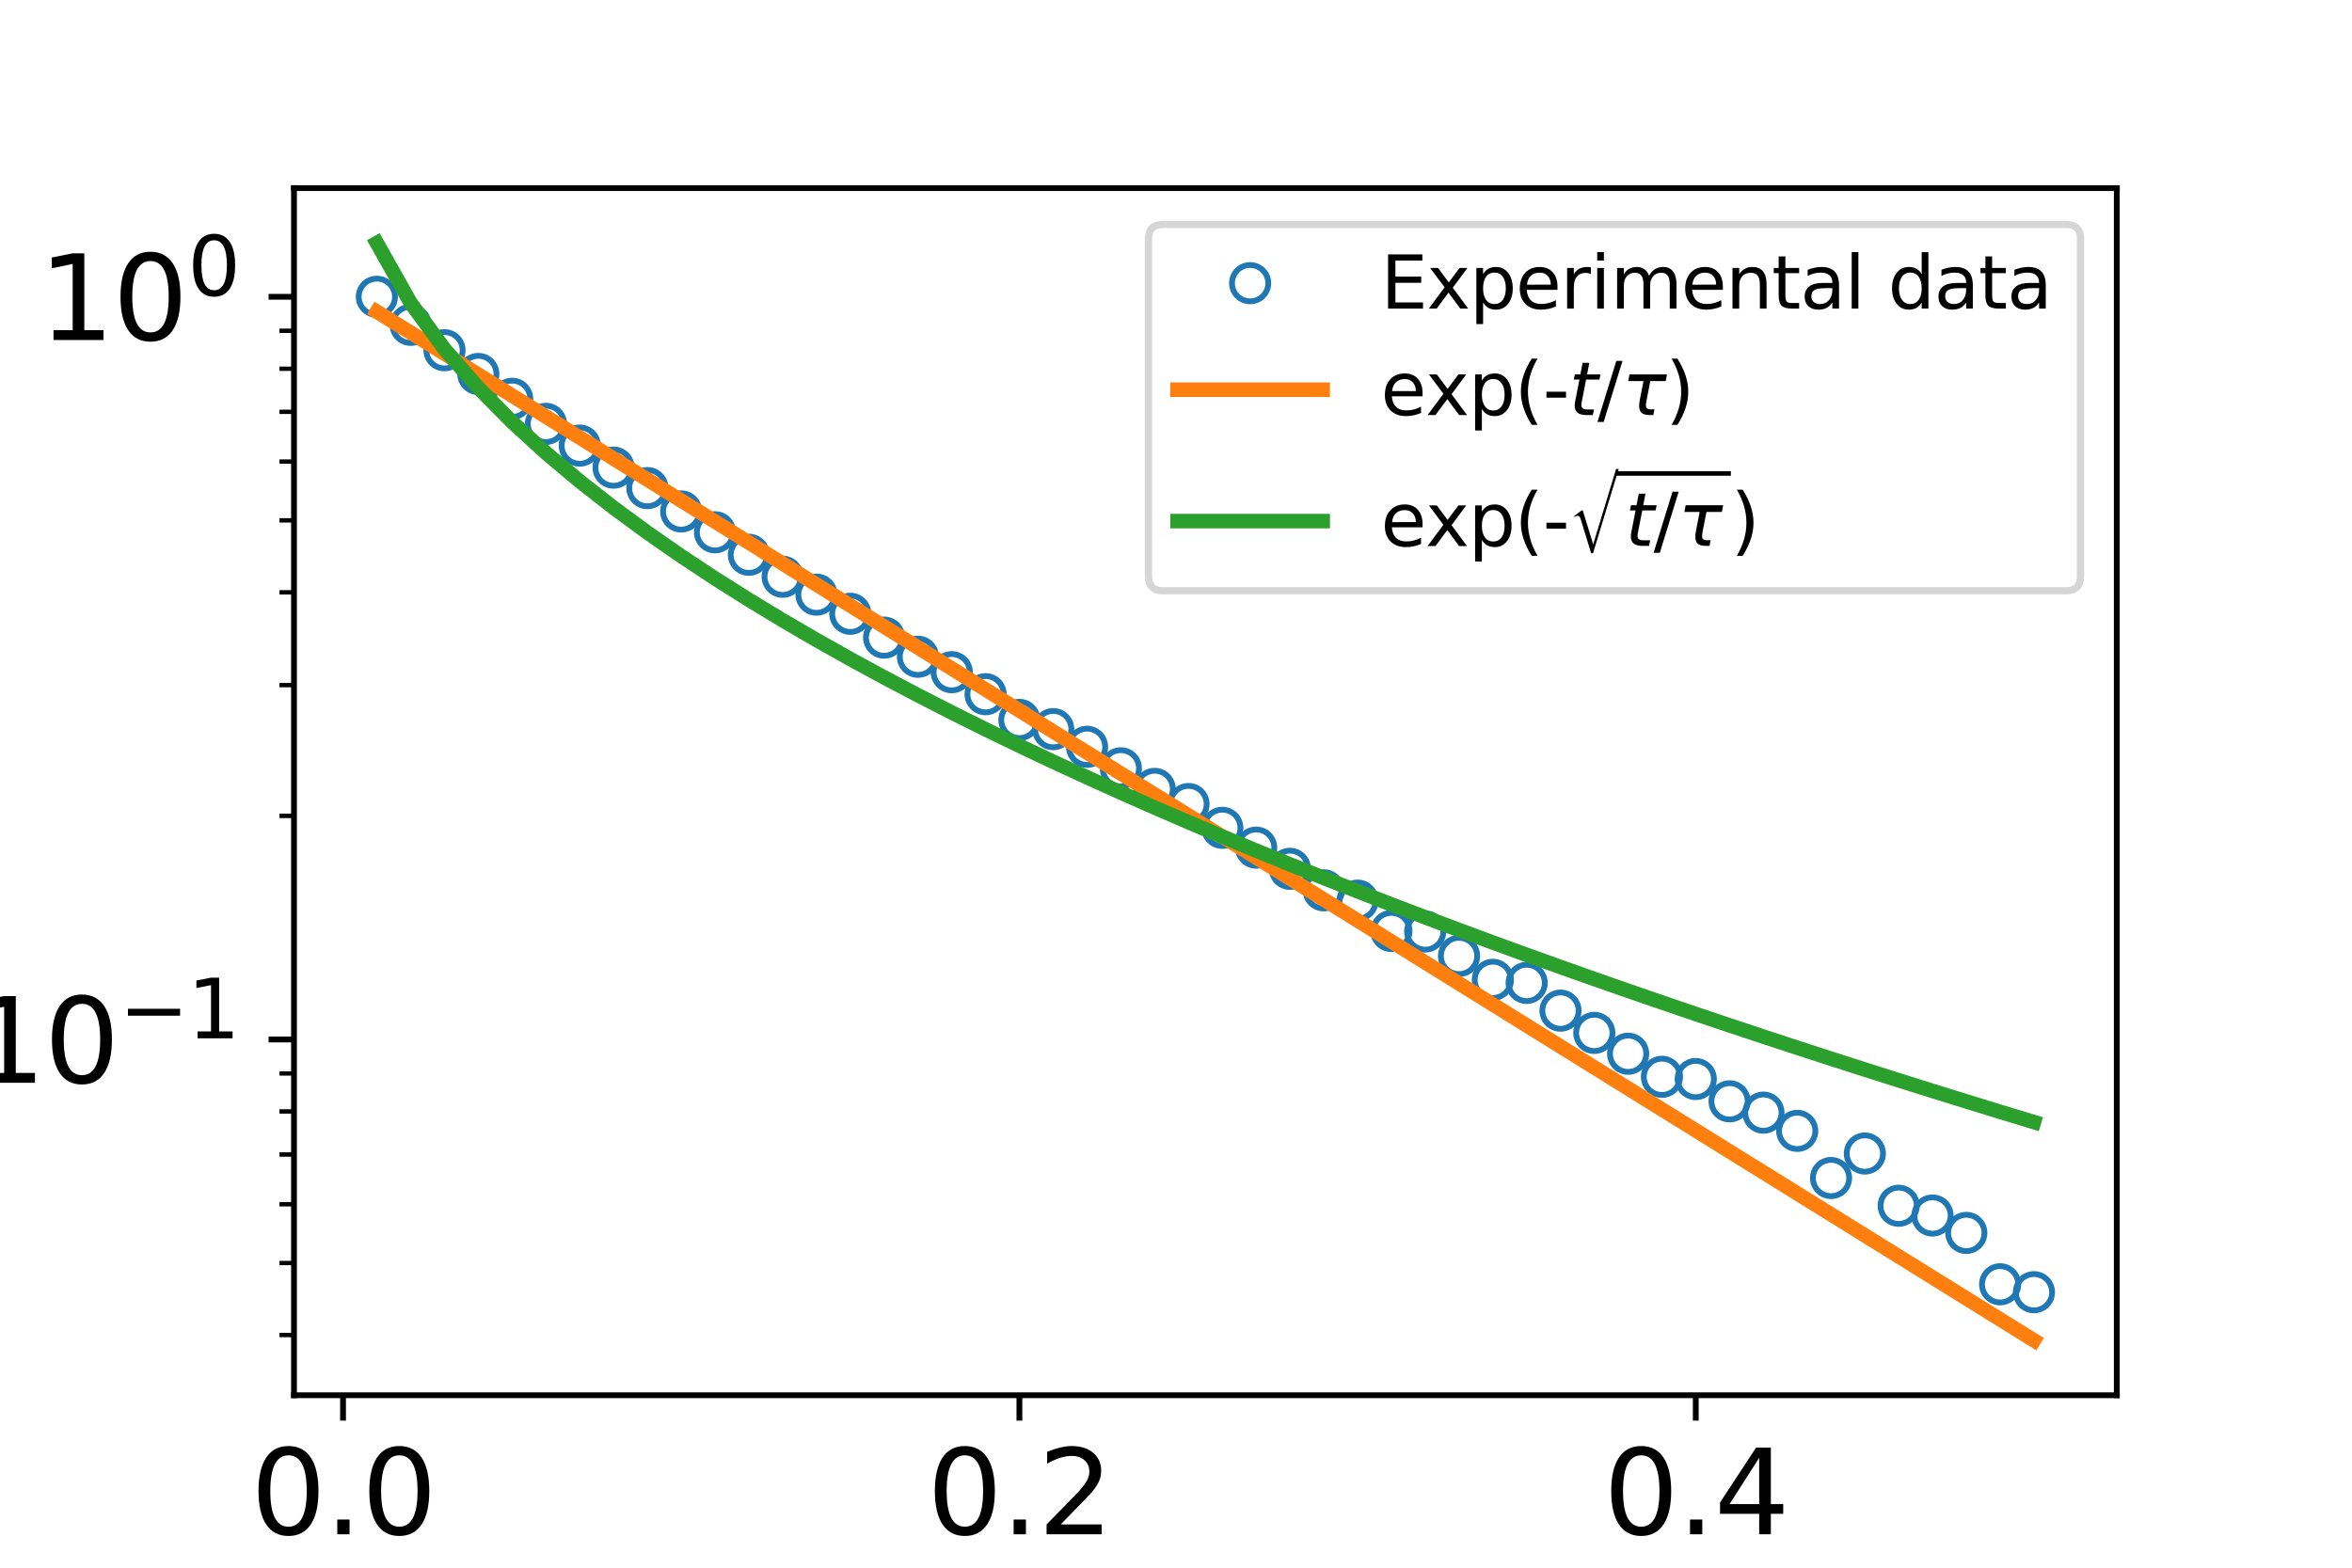 <?xml version="1.0" encoding="utf-8" standalone="no"?>
<!DOCTYPE svg PUBLIC "-//W3C//DTD SVG 1.1//EN"
  "http://www.w3.org/Graphics/SVG/1.1/DTD/svg11.dtd">
<svg xmlns:xlink="http://www.w3.org/1999/xlink" width="324pt" height="216pt" viewBox="0 0 324 216" xmlns="http://www.w3.org/2000/svg" version="1.1">
 <defs>
  <style type="text/css">*{stroke-linejoin: round; stroke-linecap: butt}</style>
 </defs>
 <g id="figure_1">
  <g id="patch_1">
   <path d="M 0 216 
L 324 216 
L 324 0 
L 0 0 
z
" style="fill: #ffffff"/>
  </g>
  <g id="axes_1">
   <g id="patch_2">
    <path d="M 40.5 192.24 
L 291.6 192.24 
L 291.6 25.92 
L 40.5 25.92 
z
" style="fill: #ffffff"/>
   </g>
   <g id="matplotlib.axis_1">
    <g id="xtick_1">
     <g id="line2d_1">
      <defs>
       <path id="mab67e42921" d="M 0 0 
L 0 3.5 
" style="stroke: #000000; stroke-width: 0.8"/>
      </defs>
      <g>
       <use xlink:href="#mab67e42921" x="47.255" y="192.24" style="stroke: #000000; stroke-width: 0.8"/>
      </g>
     </g>
     <g id="text_1">
      <!-- 0.0 -->
      <g transform="translate(34.533 211.398)scale(0.16 -0.16)">
       <defs>
        <path id="DejaVuSans-30" d="M 2034 4250 
Q 1547 4250 1301 3770 
Q 1056 3291 1056 2328 
Q 1056 1369 1301 889 
Q 1547 409 2034 409 
Q 2525 409 2770 889 
Q 3016 1369 3016 2328 
Q 3016 3291 2770 3770 
Q 2525 4250 2034 4250 
z
M 2034 4750 
Q 2819 4750 3233 4129 
Q 3647 3509 3647 2328 
Q 3647 1150 3233 529 
Q 2819 -91 2034 -91 
Q 1250 -91 836 529 
Q 422 1150 422 2328 
Q 422 3509 836 4129 
Q 1250 4750 2034 4750 
z
" transform="scale(0.016)"/>
        <path id="DejaVuSans-2e" d="M 684 794 
L 1344 794 
L 1344 0 
L 684 0 
L 684 794 
z
" transform="scale(0.016)"/>
       </defs>
       <use xlink:href="#DejaVuSans-30"/>
       <use xlink:href="#DejaVuSans-2e" x="63.623"/>
       <use xlink:href="#DejaVuSans-30" x="95.41"/>
      </g>
     </g>
    </g>
    <g id="xtick_2">
     <g id="line2d_2">
      <g>
       <use xlink:href="#mab67e42921" x="140.428" y="192.24" style="stroke: #000000; stroke-width: 0.8"/>
      </g>
     </g>
     <g id="text_2">
      <!-- 0.2 -->
      <g transform="translate(127.705 211.398)scale(0.16 -0.16)">
       <defs>
        <path id="DejaVuSans-32" d="M 1228 531 
L 3431 531 
L 3431 0 
L 469 0 
L 469 531 
Q 828 903 1448 1529 
Q 2069 2156 2228 2338 
Q 2531 2678 2651 2914 
Q 2772 3150 2772 3378 
Q 2772 3750 2511 3984 
Q 2250 4219 1831 4219 
Q 1534 4219 1204 4116 
Q 875 4013 500 3803 
L 500 4441 
Q 881 4594 1212 4672 
Q 1544 4750 1819 4750 
Q 2544 4750 2975 4387 
Q 3406 4025 3406 3419 
Q 3406 3131 3298 2873 
Q 3191 2616 2906 2266 
Q 2828 2175 2409 1742 
Q 1991 1309 1228 531 
z
" transform="scale(0.016)"/>
       </defs>
       <use xlink:href="#DejaVuSans-30"/>
       <use xlink:href="#DejaVuSans-2e" x="63.623"/>
       <use xlink:href="#DejaVuSans-32" x="95.41"/>
      </g>
     </g>
    </g>
    <g id="xtick_3">
     <g id="line2d_3">
      <g>
       <use xlink:href="#mab67e42921" x="233.6" y="192.24" style="stroke: #000000; stroke-width: 0.8"/>
      </g>
     </g>
     <g id="text_3">
      <!-- 0.4 -->
      <g transform="translate(220.878 211.398)scale(0.16 -0.16)">
       <defs>
        <path id="DejaVuSans-34" d="M 2419 4116 
L 825 1625 
L 2419 1625 
L 2419 4116 
z
M 2253 4666 
L 3047 4666 
L 3047 1625 
L 3713 1625 
L 3713 1100 
L 3047 1100 
L 3047 0 
L 2419 0 
L 2419 1100 
L 313 1100 
L 313 1709 
L 2253 4666 
z
" transform="scale(0.016)"/>
       </defs>
       <use xlink:href="#DejaVuSans-30"/>
       <use xlink:href="#DejaVuSans-2e" x="63.623"/>
       <use xlink:href="#DejaVuSans-34" x="95.41"/>
      </g>
     </g>
    </g>
   </g>
   <g id="matplotlib.axis_2">
    <g id="ytick_1">
     <g id="line2d_4">
      <defs>
       <path id="m0462b15cb8" d="M 0 0 
L -3.5 0 
" style="stroke: #000000; stroke-width: 0.8"/>
      </defs>
      <g>
       <use xlink:href="#m0462b15cb8" x="40.5" y="143.22" style="stroke: #000000; stroke-width: 0.8"/>
      </g>
     </g>
     <g id="text_4">
      <!-- $\mathdefault{10^{-1}}$ -->
      <g transform="translate(-4.1 149.298)scale(0.16 -0.16)">
       <defs>
        <path id="DejaVuSans-31" d="M 794 531 
L 1825 531 
L 1825 4091 
L 703 3866 
L 703 4441 
L 1819 4666 
L 2450 4666 
L 2450 531 
L 3481 531 
L 3481 0 
L 794 0 
L 794 531 
z
" transform="scale(0.016)"/>
        <path id="DejaVuSans-2212" d="M 678 2272 
L 4684 2272 
L 4684 1741 
L 678 1741 
L 678 2272 
z
" transform="scale(0.016)"/>
       </defs>
       <use xlink:href="#DejaVuSans-31" transform="translate(0 0.684)"/>
       <use xlink:href="#DejaVuSans-30" transform="translate(63.623 0.684)"/>
       <use xlink:href="#DejaVuSans-2212" transform="translate(128.203 38.966)scale(0.7)"/>
       <use xlink:href="#DejaVuSans-31" transform="translate(186.855 38.966)scale(0.7)"/>
      </g>
     </g>
    </g>
    <g id="ytick_2">
     <g id="line2d_5">
      <g>
       <use xlink:href="#m0462b15cb8" x="40.5" y="40.892" style="stroke: #000000; stroke-width: 0.8"/>
      </g>
     </g>
     <g id="text_5">
      <!-- $\mathdefault{10^{0}}$ -->
      <g transform="translate(5.34 46.971)scale(0.16 -0.16)">
       <use xlink:href="#DejaVuSans-31" transform="translate(0 0.766)"/>
       <use xlink:href="#DejaVuSans-30" transform="translate(63.623 0.766)"/>
       <use xlink:href="#DejaVuSans-30" transform="translate(128.203 39.047)scale(0.7)"/>
      </g>
     </g>
    </g>
    <g id="ytick_3">
     <g id="line2d_6">
      <defs>
       <path id="m3d84aa67a4" d="M 0 0 
L -2 0 
" style="stroke: #000000; stroke-width: 0.6"/>
      </defs>
      <g>
       <use xlink:href="#m3d84aa67a4" x="40.5" y="183.94" style="stroke: #000000; stroke-width: 0.6"/>
      </g>
     </g>
    </g>
    <g id="ytick_4">
     <g id="line2d_7">
      <g>
       <use xlink:href="#m3d84aa67a4" x="40.5" y="174.023" style="stroke: #000000; stroke-width: 0.6"/>
      </g>
     </g>
    </g>
    <g id="ytick_5">
     <g id="line2d_8">
      <g>
       <use xlink:href="#m3d84aa67a4" x="40.5" y="165.921" style="stroke: #000000; stroke-width: 0.6"/>
      </g>
     </g>
    </g>
    <g id="ytick_6">
     <g id="line2d_9">
      <g>
       <use xlink:href="#m3d84aa67a4" x="40.5" y="159.07" style="stroke: #000000; stroke-width: 0.6"/>
      </g>
     </g>
    </g>
    <g id="ytick_7">
     <g id="line2d_10">
      <g>
       <use xlink:href="#m3d84aa67a4" x="40.5" y="153.136" style="stroke: #000000; stroke-width: 0.6"/>
      </g>
     </g>
    </g>
    <g id="ytick_8">
     <g id="line2d_11">
      <g>
       <use xlink:href="#m3d84aa67a4" x="40.5" y="147.902" style="stroke: #000000; stroke-width: 0.6"/>
      </g>
     </g>
    </g>
    <g id="ytick_9">
     <g id="line2d_12">
      <g>
       <use xlink:href="#m3d84aa67a4" x="40.5" y="112.416" style="stroke: #000000; stroke-width: 0.6"/>
      </g>
     </g>
    </g>
    <g id="ytick_10">
     <g id="line2d_13">
      <g>
       <use xlink:href="#m3d84aa67a4" x="40.5" y="94.397" style="stroke: #000000; stroke-width: 0.6"/>
      </g>
     </g>
    </g>
    <g id="ytick_11">
     <g id="line2d_14">
      <g>
       <use xlink:href="#m3d84aa67a4" x="40.5" y="81.612" style="stroke: #000000; stroke-width: 0.6"/>
      </g>
     </g>
    </g>
    <g id="ytick_12">
     <g id="line2d_15">
      <g>
       <use xlink:href="#m3d84aa67a4" x="40.5" y="71.696" style="stroke: #000000; stroke-width: 0.6"/>
      </g>
     </g>
    </g>
    <g id="ytick_13">
     <g id="line2d_16">
      <g>
       <use xlink:href="#m3d84aa67a4" x="40.5" y="63.593" style="stroke: #000000; stroke-width: 0.6"/>
      </g>
     </g>
    </g>
    <g id="ytick_14">
     <g id="line2d_17">
      <g>
       <use xlink:href="#m3d84aa67a4" x="40.5" y="56.743" style="stroke: #000000; stroke-width: 0.6"/>
      </g>
     </g>
    </g>
    <g id="ytick_15">
     <g id="line2d_18">
      <g>
       <use xlink:href="#m3d84aa67a4" x="40.5" y="50.808" style="stroke: #000000; stroke-width: 0.6"/>
      </g>
     </g>
    </g>
    <g id="ytick_16">
     <g id="line2d_19">
      <g>
       <use xlink:href="#m3d84aa67a4" x="40.5" y="45.574" style="stroke: #000000; stroke-width: 0.6"/>
      </g>
     </g>
    </g>
   </g>
   <g id="line2d_20">
    <defs>
     <path id="m553eff5456" d="M 0 2.5 
C 0.663 2.5 1.299 2.237 1.768 1.768 
C 2.237 1.299 2.5 0.663 2.5 0 
C 2.5 -0.663 2.237 -1.299 1.768 -1.768 
C 1.299 -2.237 0.663 -2.5 0 -2.5 
C -0.663 -2.5 -1.299 -2.237 -1.768 -1.768 
C -2.237 -1.299 -2.5 -0.663 -2.5 0 
C -2.5 0.663 -2.237 1.299 -1.768 1.768 
C -1.299 2.237 -0.663 2.5 0 2.5 
z
" style="stroke: #1f77b4; stroke-width: 0.8"/>
    </defs>
    <g clip-path="url(#pfa1cb6f571)">
     <use xlink:href="#m553eff5456" x="51.914" y="40.892" style="fill-opacity: 0; stroke: #1f77b4; stroke-width: 0.8"/>
     <use xlink:href="#m553eff5456" x="56.572" y="44.755" style="fill-opacity: 0; stroke: #1f77b4; stroke-width: 0.8"/>
     <use xlink:href="#m553eff5456" x="61.231" y="48.257" style="fill-opacity: 0; stroke: #1f77b4; stroke-width: 0.8"/>
     <use xlink:href="#m553eff5456" x="65.89" y="51.526" style="fill-opacity: 0; stroke: #1f77b4; stroke-width: 0.8"/>
     <use xlink:href="#m553eff5456" x="70.548" y="54.946" style="fill-opacity: 0; stroke: #1f77b4; stroke-width: 0.8"/>
     <use xlink:href="#m553eff5456" x="75.207" y="58.404" style="fill-opacity: 0; stroke: #1f77b4; stroke-width: 0.8"/>
     <use xlink:href="#m553eff5456" x="79.865" y="61.397" style="fill-opacity: 0; stroke: #1f77b4; stroke-width: 0.8"/>
     <use xlink:href="#m553eff5456" x="84.524" y="64.43" style="fill-opacity: 0; stroke: #1f77b4; stroke-width: 0.8"/>
     <use xlink:href="#m553eff5456" x="89.183" y="67.252" style="fill-opacity: 0; stroke: #1f77b4; stroke-width: 0.8"/>
     <use xlink:href="#m553eff5456" x="93.841" y="70.47" style="fill-opacity: 0; stroke: #1f77b4; stroke-width: 0.8"/>
     <use xlink:href="#m553eff5456" x="98.5" y="73.338" style="fill-opacity: 0; stroke: #1f77b4; stroke-width: 0.8"/>
     <use xlink:href="#m553eff5456" x="103.159" y="76.438" style="fill-opacity: 0; stroke: #1f77b4; stroke-width: 0.8"/>
     <use xlink:href="#m553eff5456" x="107.817" y="79.467" style="fill-opacity: 0; stroke: #1f77b4; stroke-width: 0.8"/>
     <use xlink:href="#m553eff5456" x="112.476" y="81.934" style="fill-opacity: 0; stroke: #1f77b4; stroke-width: 0.8"/>
     <use xlink:href="#m553eff5456" x="117.134" y="84.568" style="fill-opacity: 0; stroke: #1f77b4; stroke-width: 0.8"/>
     <use xlink:href="#m553eff5456" x="121.793" y="87.851" style="fill-opacity: 0; stroke: #1f77b4; stroke-width: 0.8"/>
     <use xlink:href="#m553eff5456" x="126.452" y="90.491" style="fill-opacity: 0; stroke: #1f77b4; stroke-width: 0.8"/>
     <use xlink:href="#m553eff5456" x="131.11" y="92.618" style="fill-opacity: 0; stroke: #1f77b4; stroke-width: 0.8"/>
     <use xlink:href="#m553eff5456" x="135.769" y="95.65" style="fill-opacity: 0; stroke: #1f77b4; stroke-width: 0.8"/>
     <use xlink:href="#m553eff5456" x="140.428" y="99.194" style="fill-opacity: 0; stroke: #1f77b4; stroke-width: 0.8"/>
     <use xlink:href="#m553eff5456" x="145.086" y="100.46" style="fill-opacity: 0; stroke: #1f77b4; stroke-width: 0.8"/>
     <use xlink:href="#m553eff5456" x="149.745" y="102.896" style="fill-opacity: 0; stroke: #1f77b4; stroke-width: 0.8"/>
     <use xlink:href="#m553eff5456" x="154.403" y="105.859" style="fill-opacity: 0; stroke: #1f77b4; stroke-width: 0.8"/>
     <use xlink:href="#m553eff5456" x="159.062" y="108.697" style="fill-opacity: 0; stroke: #1f77b4; stroke-width: 0.8"/>
     <use xlink:href="#m553eff5456" x="163.721" y="110.782" style="fill-opacity: 0; stroke: #1f77b4; stroke-width: 0.8"/>
     <use xlink:href="#m553eff5456" x="168.379" y="114.061" style="fill-opacity: 0; stroke: #1f77b4; stroke-width: 0.8"/>
     <use xlink:href="#m553eff5456" x="173.038" y="116.787" style="fill-opacity: 0; stroke: #1f77b4; stroke-width: 0.8"/>
     <use xlink:href="#m553eff5456" x="177.697" y="119.711" style="fill-opacity: 0; stroke: #1f77b4; stroke-width: 0.8"/>
     <use xlink:href="#m553eff5456" x="182.355" y="122.672" style="fill-opacity: 0; stroke: #1f77b4; stroke-width: 0.8"/>
     <use xlink:href="#m553eff5456" x="187.014" y="124.093" style="fill-opacity: 0; stroke: #1f77b4; stroke-width: 0.8"/>
     <use xlink:href="#m553eff5456" x="191.672" y="128.276" style="fill-opacity: 0; stroke: #1f77b4; stroke-width: 0.8"/>
     <use xlink:href="#m553eff5456" x="196.331" y="128.344" style="fill-opacity: 0; stroke: #1f77b4; stroke-width: 0.8"/>
     <use xlink:href="#m553eff5456" x="200.99" y="131.714" style="fill-opacity: 0; stroke: #1f77b4; stroke-width: 0.8"/>
     <use xlink:href="#m553eff5456" x="205.648" y="135.004" style="fill-opacity: 0; stroke: #1f77b4; stroke-width: 0.8"/>
     <use xlink:href="#m553eff5456" x="210.307" y="135.428" style="fill-opacity: 0; stroke: #1f77b4; stroke-width: 0.8"/>
     <use xlink:href="#m553eff5456" x="214.966" y="139.248" style="fill-opacity: 0; stroke: #1f77b4; stroke-width: 0.8"/>
     <use xlink:href="#m553eff5456" x="219.624" y="142.315" style="fill-opacity: 0; stroke: #1f77b4; stroke-width: 0.8"/>
     <use xlink:href="#m553eff5456" x="224.283" y="145.187" style="fill-opacity: 0; stroke: #1f77b4; stroke-width: 0.8"/>
     <use xlink:href="#m553eff5456" x="228.941" y="148.366" style="fill-opacity: 0; stroke: #1f77b4; stroke-width: 0.8"/>
     <use xlink:href="#m553eff5456" x="233.6" y="148.671" style="fill-opacity: 0; stroke: #1f77b4; stroke-width: 0.8"/>
     <use xlink:href="#m553eff5456" x="238.259" y="151.745" style="fill-opacity: 0; stroke: #1f77b4; stroke-width: 0.8"/>
     <use xlink:href="#m553eff5456" x="242.917" y="153.302" style="fill-opacity: 0; stroke: #1f77b4; stroke-width: 0.8"/>
     <use xlink:href="#m553eff5456" x="247.576" y="155.814" style="fill-opacity: 0; stroke: #1f77b4; stroke-width: 0.8"/>
     <use xlink:href="#m553eff5456" x="252.235" y="162.31" style="fill-opacity: 0; stroke: #1f77b4; stroke-width: 0.8"/>
     <use xlink:href="#m553eff5456" x="256.893" y="158.935" style="fill-opacity: 0; stroke: #1f77b4; stroke-width: 0.8"/>
     <use xlink:href="#m553eff5456" x="261.552" y="166.132" style="fill-opacity: 0; stroke: #1f77b4; stroke-width: 0.8"/>
     <use xlink:href="#m553eff5456" x="266.21" y="167.477" style="fill-opacity: 0; stroke: #1f77b4; stroke-width: 0.8"/>
     <use xlink:href="#m553eff5456" x="270.869" y="169.876" style="fill-opacity: 0; stroke: #1f77b4; stroke-width: 0.8"/>
     <use xlink:href="#m553eff5456" x="275.528" y="176.953" style="fill-opacity: 0; stroke: #1f77b4; stroke-width: 0.8"/>
     <use xlink:href="#m553eff5456" x="280.186" y="178.044" style="fill-opacity: 0; stroke: #1f77b4; stroke-width: 0.8"/>
    </g>
   </g>
   <g id="line2d_21">
    <path d="M 51.914 42.943 
L 56.572 45.835 
L 61.231 48.728 
L 65.89 51.621 
L 70.548 54.513 
L 75.207 57.406 
L 79.865 60.298 
L 84.524 63.191 
L 89.183 66.084 
L 93.841 68.976 
L 98.5 71.869 
L 103.159 74.761 
L 107.817 77.654 
L 112.476 80.547 
L 117.134 83.439 
L 121.793 86.332 
L 126.452 89.224 
L 131.11 92.117 
L 135.769 95.01 
L 140.428 97.902 
L 145.086 100.795 
L 149.745 103.687 
L 154.403 106.58 
L 159.062 109.473 
L 163.721 112.365 
L 168.379 115.258 
L 173.038 118.15 
L 177.697 121.043 
L 182.355 123.936 
L 187.014 126.828 
L 191.672 129.721 
L 196.331 132.613 
L 200.99 135.506 
L 205.648 138.398 
L 210.307 141.291 
L 214.966 144.184 
L 219.624 147.076 
L 224.283 149.969 
L 228.941 152.861 
L 233.6 155.754 
L 238.259 158.647 
L 242.917 161.539 
L 247.576 164.432 
L 252.235 167.324 
L 256.893 170.217 
L 261.552 173.11 
L 266.21 176.002 
L 270.869 178.895 
L 275.528 181.787 
L 280.186 184.68 
" clip-path="url(#pfa1cb6f571)" style="fill: none; stroke: #ff7f0e; stroke-width: 2; stroke-linecap: square"/>
   </g>
   <g id="line2d_22">
    <path d="M 51.914 33.48 
L 56.572 41.744 
L 61.231 48.086 
L 65.89 53.431 
L 70.548 58.141 
L 75.207 62.399 
L 79.865 66.315 
L 84.524 69.96 
L 89.183 73.383 
L 93.841 76.621 
L 98.5 79.7 
L 103.159 82.642 
L 107.817 85.465 
L 112.476 88.18 
L 117.134 90.8 
L 121.793 93.334 
L 126.452 95.791 
L 131.11 98.176 
L 135.769 100.495 
L 140.428 102.754 
L 145.086 104.958 
L 149.745 107.109 
L 154.403 109.212 
L 159.062 111.27 
L 163.721 113.286 
L 168.379 115.262 
L 173.038 117.199 
L 177.697 119.102 
L 182.355 120.971 
L 187.014 122.807 
L 191.672 124.614 
L 196.331 126.391 
L 200.99 128.141 
L 205.648 129.865 
L 210.307 131.563 
L 214.966 133.237 
L 219.624 134.889 
L 224.283 136.518 
L 228.941 138.126 
L 233.6 139.713 
L 238.259 141.28 
L 242.917 142.829 
L 247.576 144.359 
L 252.235 145.872 
L 256.893 147.367 
L 261.552 148.846 
L 266.21 150.309 
L 270.869 151.756 
L 275.528 153.189 
L 280.186 154.607 
" clip-path="url(#pfa1cb6f571)" style="fill: none; stroke: #2ca02c; stroke-width: 2; stroke-linecap: square"/>
   </g>
   <g id="patch_3">
    <path d="M 40.5 192.24 
L 40.5 25.92 
" style="fill: none; stroke: #000000; stroke-width: 0.8; stroke-linejoin: miter; stroke-linecap: square"/>
   </g>
   <g id="patch_4">
    <path d="M 291.6 192.24 
L 291.6 25.92 
" style="fill: none; stroke: #000000; stroke-width: 0.8; stroke-linejoin: miter; stroke-linecap: square"/>
   </g>
   <g id="patch_5">
    <path d="M 40.5 192.24 
L 291.6 192.24 
" style="fill: none; stroke: #000000; stroke-width: 0.8; stroke-linejoin: miter; stroke-linecap: square"/>
   </g>
   <g id="patch_6">
    <path d="M 40.5 25.92 
L 291.6 25.92 
" style="fill: none; stroke: #000000; stroke-width: 0.8; stroke-linejoin: miter; stroke-linecap: square"/>
   </g>
   <g id="legend_1">
    <g id="patch_7">
     <path d="M 160.211 81.398 
L 284.6 81.398 
Q 286.6 81.398 286.6 79.398 
L 286.6 32.92 
Q 286.6 30.92 284.6 30.92 
L 160.211 30.92 
Q 158.211 30.92 158.211 32.92 
L 158.211 79.398 
Q 158.211 81.398 160.211 81.398 
z
" style="fill: #ffffff; opacity: 0.8; stroke: #cccccc; stroke-linejoin: miter"/>
    </g>
    <g id="line2d_23">
     <g>
      <use xlink:href="#m553eff5456" x="172.211" y="39.018" style="fill-opacity: 0; stroke: #1f77b4; stroke-width: 0.8"/>
     </g>
    </g>
    <g id="text_6">
     <!-- Experimental data -->
     <g transform="translate(190.211 42.518)scale(0.1 -0.1)">
      <defs>
       <path id="DejaVuSans-45" d="M 628 4666 
L 3578 4666 
L 3578 4134 
L 1259 4134 
L 1259 2753 
L 3481 2753 
L 3481 2222 
L 1259 2222 
L 1259 531 
L 3634 531 
L 3634 0 
L 628 0 
L 628 4666 
z
" transform="scale(0.016)"/>
       <path id="DejaVuSans-78" d="M 3513 3500 
L 2247 1797 
L 3578 0 
L 2900 0 
L 1881 1375 
L 863 0 
L 184 0 
L 1544 1831 
L 300 3500 
L 978 3500 
L 1906 2253 
L 2834 3500 
L 3513 3500 
z
" transform="scale(0.016)"/>
       <path id="DejaVuSans-70" d="M 1159 525 
L 1159 -1331 
L 581 -1331 
L 581 3500 
L 1159 3500 
L 1159 2969 
Q 1341 3281 1617 3432 
Q 1894 3584 2278 3584 
Q 2916 3584 3314 3078 
Q 3713 2572 3713 1747 
Q 3713 922 3314 415 
Q 2916 -91 2278 -91 
Q 1894 -91 1617 61 
Q 1341 213 1159 525 
z
M 3116 1747 
Q 3116 2381 2855 2742 
Q 2594 3103 2138 3103 
Q 1681 3103 1420 2742 
Q 1159 2381 1159 1747 
Q 1159 1113 1420 752 
Q 1681 391 2138 391 
Q 2594 391 2855 752 
Q 3116 1113 3116 1747 
z
" transform="scale(0.016)"/>
       <path id="DejaVuSans-65" d="M 3597 1894 
L 3597 1613 
L 953 1613 
Q 991 1019 1311 708 
Q 1631 397 2203 397 
Q 2534 397 2845 478 
Q 3156 559 3463 722 
L 3463 178 
Q 3153 47 2828 -22 
Q 2503 -91 2169 -91 
Q 1331 -91 842 396 
Q 353 884 353 1716 
Q 353 2575 817 3079 
Q 1281 3584 2069 3584 
Q 2775 3584 3186 3129 
Q 3597 2675 3597 1894 
z
M 3022 2063 
Q 3016 2534 2758 2815 
Q 2500 3097 2075 3097 
Q 1594 3097 1305 2825 
Q 1016 2553 972 2059 
L 3022 2063 
z
" transform="scale(0.016)"/>
       <path id="DejaVuSans-72" d="M 2631 2963 
Q 2534 3019 2420 3045 
Q 2306 3072 2169 3072 
Q 1681 3072 1420 2755 
Q 1159 2438 1159 1844 
L 1159 0 
L 581 0 
L 581 3500 
L 1159 3500 
L 1159 2956 
Q 1341 3275 1631 3429 
Q 1922 3584 2338 3584 
Q 2397 3584 2469 3576 
Q 2541 3569 2628 3553 
L 2631 2963 
z
" transform="scale(0.016)"/>
       <path id="DejaVuSans-69" d="M 603 3500 
L 1178 3500 
L 1178 0 
L 603 0 
L 603 3500 
z
M 603 4863 
L 1178 4863 
L 1178 4134 
L 603 4134 
L 603 4863 
z
" transform="scale(0.016)"/>
       <path id="DejaVuSans-6d" d="M 3328 2828 
Q 3544 3216 3844 3400 
Q 4144 3584 4550 3584 
Q 5097 3584 5394 3201 
Q 5691 2819 5691 2113 
L 5691 0 
L 5113 0 
L 5113 2094 
Q 5113 2597 4934 2840 
Q 4756 3084 4391 3084 
Q 3944 3084 3684 2787 
Q 3425 2491 3425 1978 
L 3425 0 
L 2847 0 
L 2847 2094 
Q 2847 2600 2669 2842 
Q 2491 3084 2119 3084 
Q 1678 3084 1418 2786 
Q 1159 2488 1159 1978 
L 1159 0 
L 581 0 
L 581 3500 
L 1159 3500 
L 1159 2956 
Q 1356 3278 1631 3431 
Q 1906 3584 2284 3584 
Q 2666 3584 2933 3390 
Q 3200 3197 3328 2828 
z
" transform="scale(0.016)"/>
       <path id="DejaVuSans-6e" d="M 3513 2113 
L 3513 0 
L 2938 0 
L 2938 2094 
Q 2938 2591 2744 2837 
Q 2550 3084 2163 3084 
Q 1697 3084 1428 2787 
Q 1159 2491 1159 1978 
L 1159 0 
L 581 0 
L 581 3500 
L 1159 3500 
L 1159 2956 
Q 1366 3272 1645 3428 
Q 1925 3584 2291 3584 
Q 2894 3584 3203 3211 
Q 3513 2838 3513 2113 
z
" transform="scale(0.016)"/>
       <path id="DejaVuSans-74" d="M 1172 4494 
L 1172 3500 
L 2356 3500 
L 2356 3053 
L 1172 3053 
L 1172 1153 
Q 1172 725 1289 603 
Q 1406 481 1766 481 
L 2356 481 
L 2356 0 
L 1766 0 
Q 1100 0 847 248 
Q 594 497 594 1153 
L 594 3053 
L 172 3053 
L 172 3500 
L 594 3500 
L 594 4494 
L 1172 4494 
z
" transform="scale(0.016)"/>
       <path id="DejaVuSans-61" d="M 2194 1759 
Q 1497 1759 1228 1600 
Q 959 1441 959 1056 
Q 959 750 1161 570 
Q 1363 391 1709 391 
Q 2188 391 2477 730 
Q 2766 1069 2766 1631 
L 2766 1759 
L 2194 1759 
z
M 3341 1997 
L 3341 0 
L 2766 0 
L 2766 531 
Q 2569 213 2275 61 
Q 1981 -91 1556 -91 
Q 1019 -91 701 211 
Q 384 513 384 1019 
Q 384 1609 779 1909 
Q 1175 2209 1959 2209 
L 2766 2209 
L 2766 2266 
Q 2766 2663 2505 2880 
Q 2244 3097 1772 3097 
Q 1472 3097 1187 3025 
Q 903 2953 641 2809 
L 641 3341 
Q 956 3463 1253 3523 
Q 1550 3584 1831 3584 
Q 2591 3584 2966 3190 
Q 3341 2797 3341 1997 
z
" transform="scale(0.016)"/>
       <path id="DejaVuSans-6c" d="M 603 4863 
L 1178 4863 
L 1178 0 
L 603 0 
L 603 4863 
z
" transform="scale(0.016)"/>
       <path id="DejaVuSans-20" transform="scale(0.016)"/>
       <path id="DejaVuSans-64" d="M 2906 2969 
L 2906 4863 
L 3481 4863 
L 3481 0 
L 2906 0 
L 2906 525 
Q 2725 213 2448 61 
Q 2172 -91 1784 -91 
Q 1150 -91 751 415 
Q 353 922 353 1747 
Q 353 2572 751 3078 
Q 1150 3584 1784 3584 
Q 2172 3584 2448 3432 
Q 2725 3281 2906 2969 
z
M 947 1747 
Q 947 1113 1208 752 
Q 1469 391 1925 391 
Q 2381 391 2643 752 
Q 2906 1113 2906 1747 
Q 2906 2381 2643 2742 
Q 2381 3103 1925 3103 
Q 1469 3103 1208 2742 
Q 947 2381 947 1747 
z
" transform="scale(0.016)"/>
      </defs>
      <use xlink:href="#DejaVuSans-45"/>
      <use xlink:href="#DejaVuSans-78" x="63.184"/>
      <use xlink:href="#DejaVuSans-70" x="122.363"/>
      <use xlink:href="#DejaVuSans-65" x="185.84"/>
      <use xlink:href="#DejaVuSans-72" x="247.363"/>
      <use xlink:href="#DejaVuSans-69" x="288.477"/>
      <use xlink:href="#DejaVuSans-6d" x="316.26"/>
      <use xlink:href="#DejaVuSans-65" x="413.672"/>
      <use xlink:href="#DejaVuSans-6e" x="475.195"/>
      <use xlink:href="#DejaVuSans-74" x="538.574"/>
      <use xlink:href="#DejaVuSans-61" x="577.783"/>
      <use xlink:href="#DejaVuSans-6c" x="639.062"/>
      <use xlink:href="#DejaVuSans-20" x="666.846"/>
      <use xlink:href="#DejaVuSans-64" x="698.633"/>
      <use xlink:href="#DejaVuSans-61" x="762.109"/>
      <use xlink:href="#DejaVuSans-74" x="823.389"/>
      <use xlink:href="#DejaVuSans-61" x="862.598"/>
     </g>
    </g>
    <g id="line2d_24">
     <path d="M 162.211 53.698 
L 172.211 53.698 
L 182.211 53.698 
" style="fill: none; stroke: #ff7f0e; stroke-width: 2; stroke-linecap: square"/>
    </g>
    <g id="text_7">
     <!-- exp(-$t/\tau$) -->
     <g transform="translate(190.211 57.198)scale(0.1 -0.1)">
      <defs>
       <path id="DejaVuSans-28" d="M 1984 4856 
Q 1566 4138 1362 3434 
Q 1159 2731 1159 2009 
Q 1159 1288 1364 580 
Q 1569 -128 1984 -844 
L 1484 -844 
Q 1016 -109 783 600 
Q 550 1309 550 2009 
Q 550 2706 781 3412 
Q 1013 4119 1484 4856 
L 1984 4856 
z
" transform="scale(0.016)"/>
       <path id="DejaVuSans-2d" d="M 313 2009 
L 1997 2009 
L 1997 1497 
L 313 1497 
L 313 2009 
z
" transform="scale(0.016)"/>
       <path id="DejaVuSans-Oblique-74" d="M 2706 3500 
L 2619 3053 
L 1472 3053 
L 1100 1153 
Q 1081 1047 1072 975 
Q 1063 903 1063 863 
Q 1063 663 1183 572 
Q 1303 481 1569 481 
L 2150 481 
L 2053 0 
L 1503 0 
Q 991 0 739 200 
Q 488 400 488 806 
Q 488 878 497 964 
Q 506 1050 525 1153 
L 897 3053 
L 409 3053 
L 500 3500 
L 978 3500 
L 1172 4494 
L 1747 4494 
L 1556 3500 
L 2706 3500 
z
" transform="scale(0.016)"/>
       <path id="DejaVuSans-2f" d="M 1625 4666 
L 2156 4666 
L 531 -594 
L 0 -594 
L 1625 4666 
z
" transform="scale(0.016)"/>
       <path id="DejaVuSans-Oblique-3c4" d="M 2103 638 
Q 2188 488 2525 488 
L 2800 488 
L 2706 0 
L 2363 0 
Q 1800 0 1600 300 
Q 1403 606 1534 1269 
L 1856 2925 
L 541 2925 
L 653 3500 
L 3881 3500 
L 3769 2925 
L 2444 2925 
L 2113 1234 
Q 2025 781 2103 638 
z
" transform="scale(0.016)"/>
       <path id="DejaVuSans-29" d="M 513 4856 
L 1013 4856 
Q 1481 4119 1714 3412 
Q 1947 2706 1947 2009 
Q 1947 1309 1714 600 
Q 1481 -109 1013 -844 
L 513 -844 
Q 928 -128 1133 580 
Q 1338 1288 1338 2009 
Q 1338 2731 1133 3434 
Q 928 4138 513 4856 
z
" transform="scale(0.016)"/>
      </defs>
      <use xlink:href="#DejaVuSans-65" transform="translate(0 0.125)"/>
      <use xlink:href="#DejaVuSans-78" transform="translate(61.523 0.125)"/>
      <use xlink:href="#DejaVuSans-70" transform="translate(120.703 0.125)"/>
      <use xlink:href="#DejaVuSans-28" transform="translate(184.18 0.125)"/>
      <use xlink:href="#DejaVuSans-2d" transform="translate(223.193 0.125)"/>
      <use xlink:href="#DejaVuSans-Oblique-74" transform="translate(259.277 0.125)"/>
      <use xlink:href="#DejaVuSans-2f" transform="translate(298.486 0.125)"/>
      <use xlink:href="#DejaVuSans-Oblique-3c4" transform="translate(332.178 0.125)"/>
      <use xlink:href="#DejaVuSans-29" transform="translate(392.383 0.125)"/>
     </g>
    </g>
    <g id="line2d_25">
     <path d="M 162.211 71.798 
L 172.211 71.798 
L 182.211 71.798 
" style="fill: none; stroke: #2ca02c; stroke-width: 2; stroke-linecap: square"/>
    </g>
    <g id="text_8">
     <!-- exp(-$\sqrt{t/\tau}$) -->
     <g transform="translate(190.211 75.298)scale(0.1 -0.1)">
      <defs>
       <path id="STIXSizeOneSym-Regular-221a" d="M 6970 9933 
L 3373 -1888 
L 3104 -1888 
L 1626 2918 
Q 1555 3149 1465 3251 
Q 1376 3354 1229 3354 
Q 1011 3354 794 3181 
L 717 3309 
L 1766 4115 
L 1926 4115 
L 3379 -602 
L 3405 -602 
L 6605 9933 
L 6970 9933 
z
" transform="scale(0.016)"/>
      </defs>
      <use xlink:href="#DejaVuSans-65" transform="translate(0 0.609)"/>
      <use xlink:href="#DejaVuSans-78" transform="translate(61.523 0.609)"/>
      <use xlink:href="#DejaVuSans-70" transform="translate(120.703 0.609)"/>
      <use xlink:href="#DejaVuSans-28" transform="translate(184.18 0.609)"/>
      <use xlink:href="#DejaVuSans-2d" transform="translate(223.193 0.609)"/>
      <use xlink:href="#STIXSizeOneSym-Regular-221a" transform="translate(259.277 9.328)scale(0.614)"/>
      <use xlink:href="#DejaVuSans-Oblique-74" transform="translate(336.651 0.844)"/>
      <use xlink:href="#DejaVuSans-2f" transform="translate(375.86 0.844)"/>
      <use xlink:href="#DejaVuSans-Oblique-3c4" transform="translate(409.551 0.844)"/>
      <use xlink:href="#DejaVuSans-29" transform="translate(482.256 0.609)"/>
      <path d="M 324.151 97.5 
L 324.151 103.75 
L 482.256 103.75 
L 482.256 97.5 
L 324.151 97.5 
z
"/>
     </g>
    </g>
   </g>
  </g>
 </g>
 <defs>
  <clipPath id="pfa1cb6f571">
   <rect x="40.5" y="25.92" width="251.1" height="166.32"/>
  </clipPath>
 </defs>
</svg>
